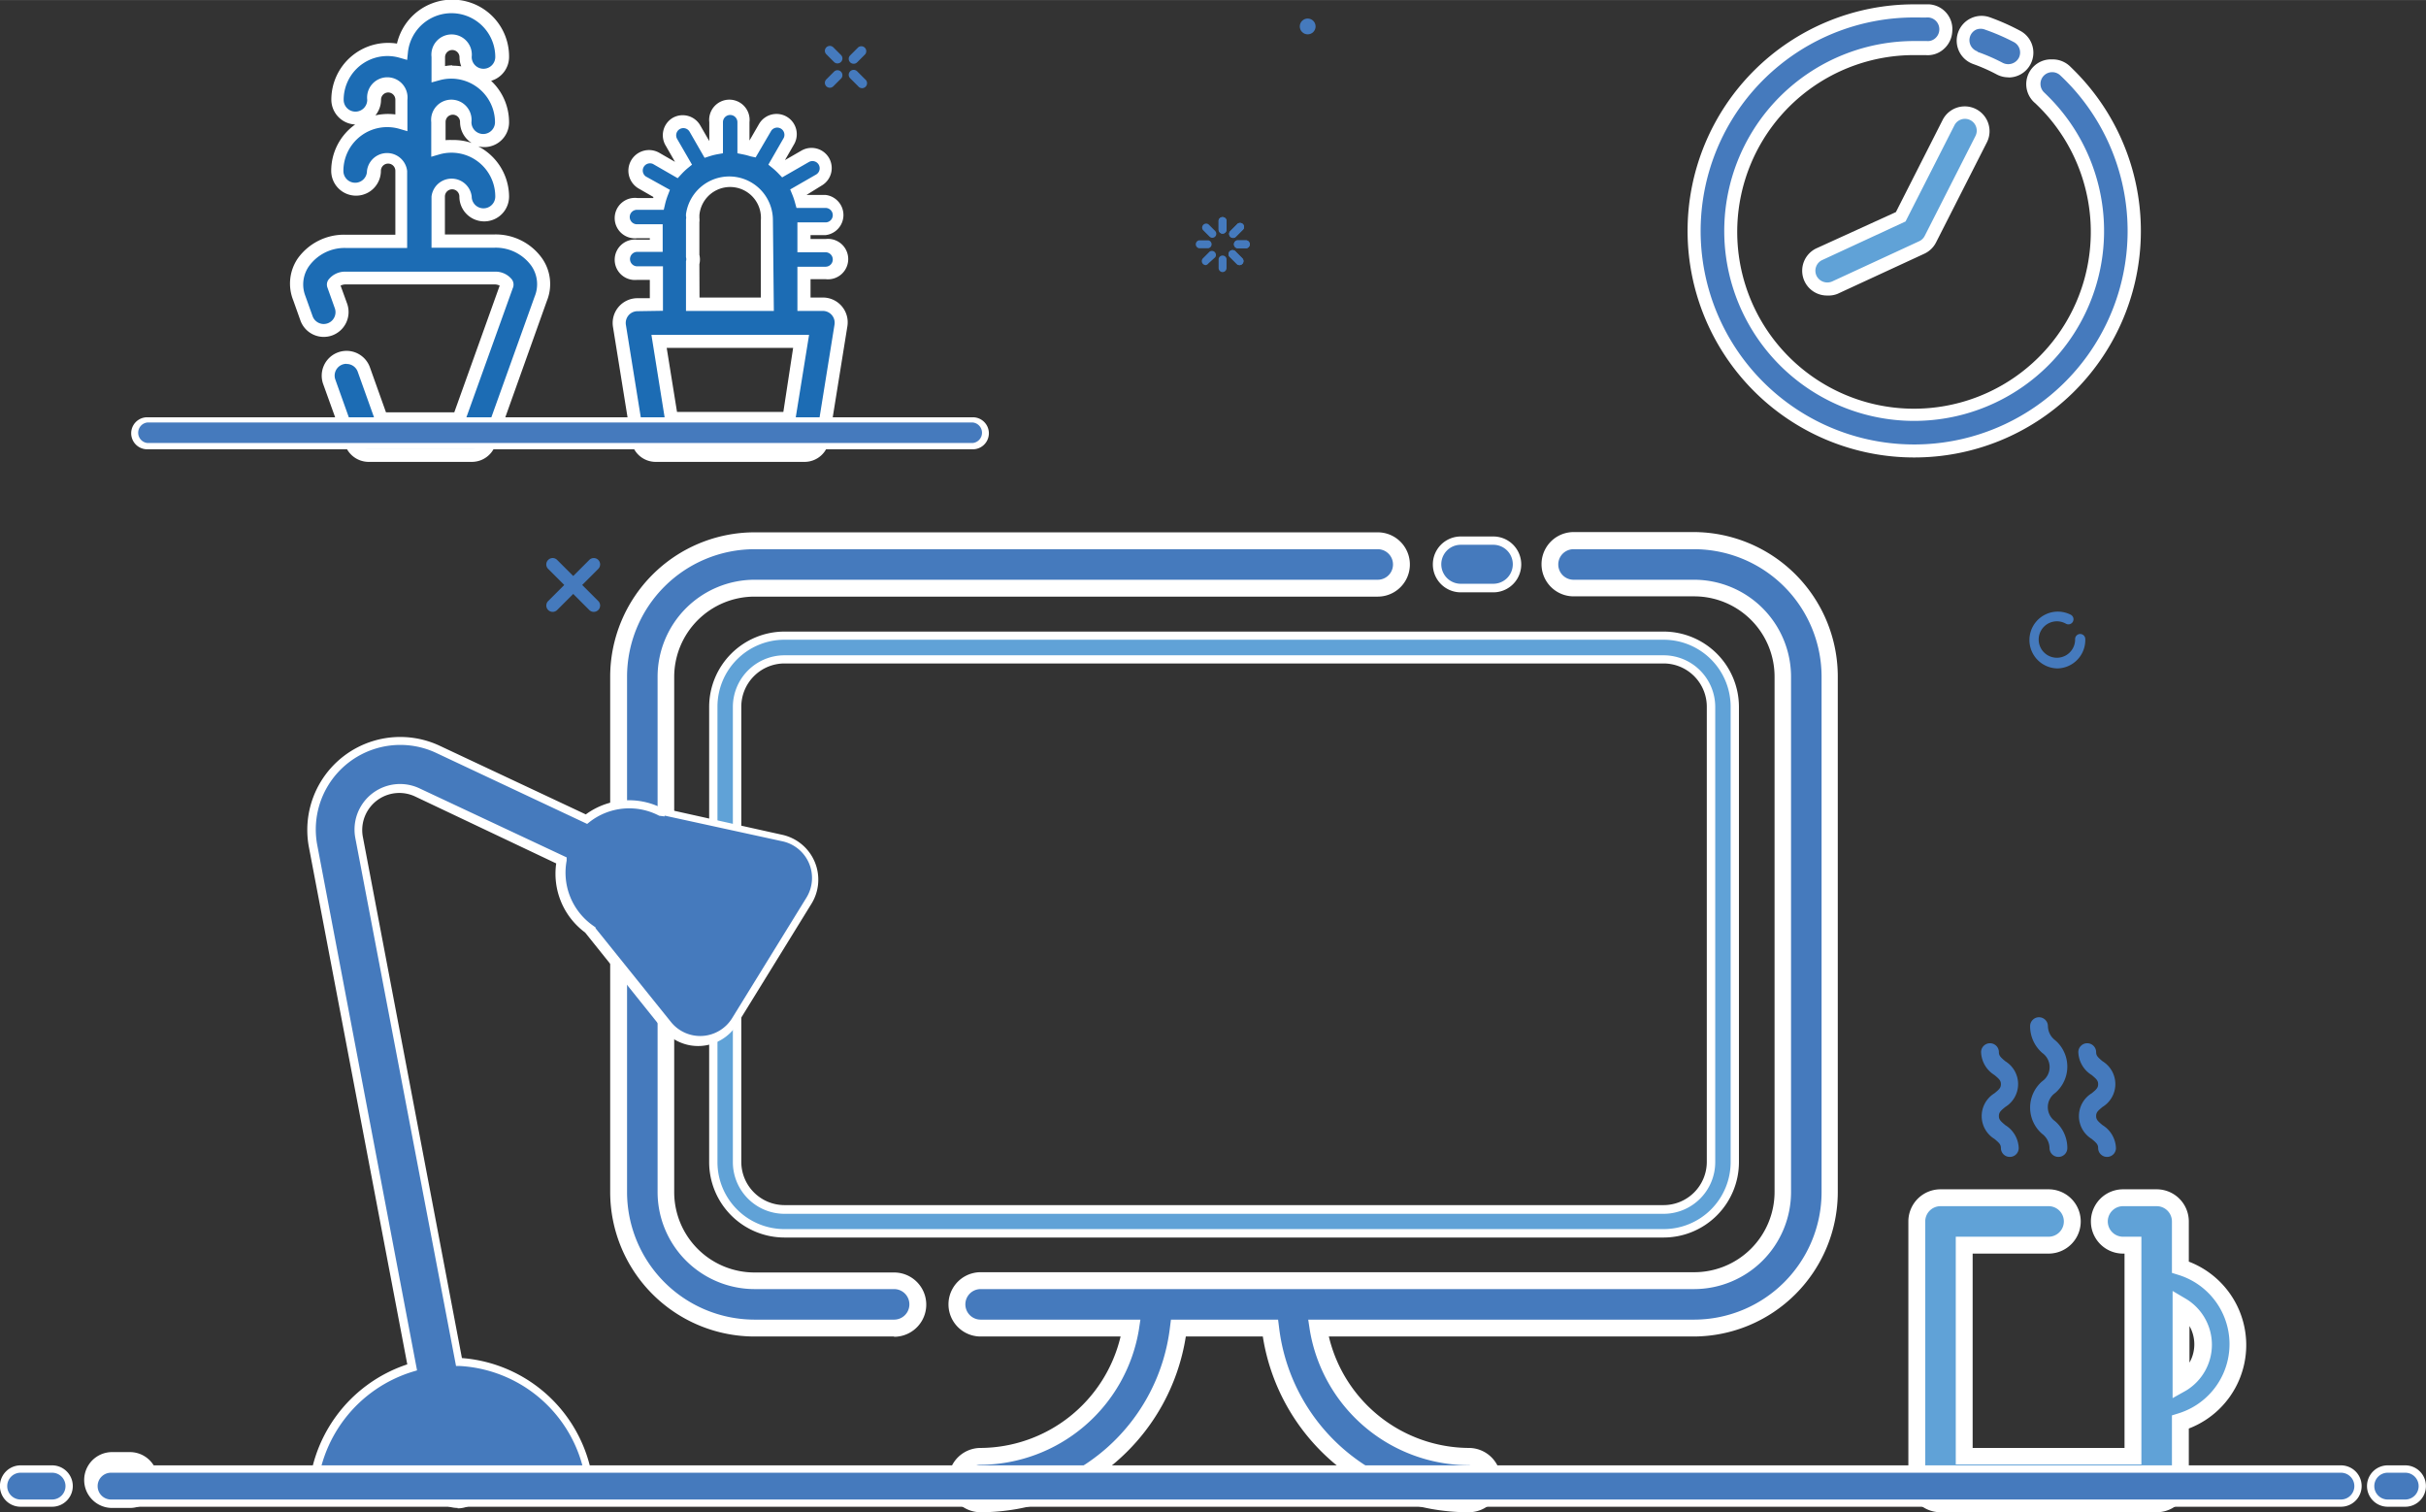 <svg id="aa69a168-62f4-45f7-a375-538a0dc7f1f9" data-name="Layer 1" xmlns="http://www.w3.org/2000/svg" xmlns:xlink="http://www.w3.org/1999/xlink" width="63.9mm" height="39.83mm" viewBox="0 0 181.14 112.9">
  <rect x="0" y="0" width="181.14" height="112.9" fill="#333333" stroke="none"/>
  <defs>
    <filter id="41a9efd1-fc43-4823-85d1-abb70322ef3e" x="49.53" y="-8249" width="22.84" height="32766" filterUnits="userSpaceOnUse" color-interpolation-filters="sRGB">
      <feFlood flood-color="#fff" result="bg"/>
      <feBlend in="SourceGraphic" in2="bg"/>
    </filter>
    <mask id="16ede1db-0a82-4e71-a706-1c34a2556284" x="49.53" y="-8249" width="22.84" height="32766" maskUnits="userSpaceOnUse">
      <g style="filter: url(#41a9efd1-fc43-4823-85d1-abb70322ef3e)"/>
    </mask>
    <linearGradient id="379c4331-2ea1-4c9a-a296-c8eafc183c61" data-name="¡ÂÁ˚ÏˇÌÌ˚È „‡‰ËÂÌÚ 2" x1="-1878.47" y1="-929.13" x2="-1878.87" y2="-947.64" gradientTransform="translate(-1725.22 1178.31) rotate(121.74)" gradientUnits="userSpaceOnUse">
      <stop offset="0" stop-color="#999"/>
      <stop offset="0.6" stop-color="#3a3a3a"/>
      <stop offset="1"/>
    </linearGradient>
    <filter id="c22150b7-e192-4ae1-af42-ce8ee93d1158" x="49.53" y="62.9" width="22.84" height="24.65" filterUnits="userSpaceOnUse" color-interpolation-filters="sRGB">
      <feFlood flood-color="#fff" result="bg"/>
      <feBlend in="SourceGraphic" in2="bg"/>
    </filter>
    <mask id="72ca3556-f201-4988-b8a4-856061c6b484" x="49.75" y="62.57" width="22.84" height="24.65" maskUnits="userSpaceOnUse">
      <g style="filter: url(#c22150b7-e192-4ae1-af42-ce8ee93d1158)">
        <g transform="translate(0.22 -0.33)">
          <g style="mask: url(#16ede1db-0a82-4e71-a706-1c34a2556284)">
            <path d="M72.07,68.5a2,2,0,0,0-1.27-3L58.17,62.9l-8.64,14,8.14,10a2,2,0,0,0,3.19-.21Z" style="mix-blend-mode: multiply;fill: url(#379c4331-2ea1-4c9a-a296-c8eafc183c61)"/>
          </g>
        </g>
      </g>
    </mask>
    <linearGradient id="14b262f0-f5d0-43f8-aee3-b267f0dad546" data-name="¡ÂÁ˚ÏˇÌÌ˚È „‡‰ËÂÌÚ 36" x1="-1878.47" y1="-929.13" x2="-1878.87" y2="-947.64" gradientTransform="translate(-1725.22 1178.31) rotate(121.74)" gradientUnits="userSpaceOnUse">
      <stop offset="0" stop-color="#b4c5e6"/>
      <stop offset="0.22" stop-color="#c5d2ec"/>
      <stop offset="1" stop-color="#fff"/>
    </linearGradient>
  </defs>
  <title>setup-my-website</title>
  <g>
    <g>
      <path d="M162.59,103.59V97.81a3.38,3.38,0,0,1,0,5.78Zm4.28-2.89a6.05,6.05,0,0,0-4.28-5.78v-3.4a1.77,1.77,0,0,0-1.77-1.77h-2.51a1.77,1.77,0,1,0,0,3.54H159v15.77H146.44V93.29h6.3a1.77,1.77,0,1,0,0-3.54h-8.07a1.77,1.77,0,0,0-1.77,1.77v19.31a1.77,1.77,0,0,0,1.77,1.77h16.14a1.77,1.77,0,0,0,1.77-1.77v-4.35A6.06,6.06,0,0,0,166.86,100.7Z" transform="translate(0.22 -0.33)" style="fill: #60a2d7"/>
      <path d="M160.82,113.23H144.67a2.4,2.4,0,0,1-2.4-2.4V91.52a2.4,2.4,0,0,1,2.4-2.4h8.07a2.4,2.4,0,0,1,0,4.8h-5.67v14.51h11.34V93.92h-.11a2.4,2.4,0,0,1,0-4.8h2.51a2.4,2.4,0,0,1,2.4,2.4v3a6.67,6.67,0,0,1,0,12.46v3.9A2.4,2.4,0,0,1,160.82,113.23ZM144.67,90.38a1.14,1.14,0,0,0-1.14,1.14v19.31a1.14,1.14,0,0,0,1.14,1.14h16.14a1.14,1.14,0,0,0,1.14-1.14V106l.45-.14a5.41,5.41,0,0,0,0-10.36l-.45-.14V91.52a1.14,1.14,0,0,0-1.14-1.14h-2.51a1.14,1.14,0,0,0,0,2.28h1.37v17H145.81v-17h6.93a1.14,1.14,0,0,0,0-2.28ZM162,104.71v-8l1,.59a4,4,0,0,1,0,6.85Zm1.26-5.38v2.73a2.76,2.76,0,0,0,0-2.73Z" transform="translate(0.22 -0.33)" style="fill: #fff"/>
    </g>
    <g>
      <path d="M149.84,86.7a.66.66,0,0,1-.66-.66c0-.26-.12-.38-.48-.68a2,2,0,0,1,0-3.41c.37-.3.48-.42.48-.68s-.12-.38-.48-.68a2.1,2.1,0,0,1-1-1.71.66.66,0,1,1,1.33,0c0,.26.12.38.48.68a2,2,0,0,1,0,3.41c-.37.3-.48.42-.48.68s.12.38.48.68a2.1,2.1,0,0,1,1,1.71A.66.66,0,0,1,149.84,86.7Z" transform="translate(0.22 -0.33)" style="fill: #457abd"/>
      <path d="M153.47,86.7a.66.66,0,0,1-.66-.66,1.35,1.35,0,0,0-.54-1.05,2.59,2.59,0,0,1,0-3.94,1.29,1.29,0,0,0,0-2.11,2.65,2.65,0,0,1-.91-2,.66.66,0,1,1,1.33,0,1.35,1.35,0,0,0,.54,1.05,2.59,2.59,0,0,1,0,3.94,1.29,1.29,0,0,0,0,2.11,2.65,2.65,0,0,1,.91,2A.66.66,0,0,1,153.47,86.7Z" transform="translate(0.22 -0.33)" style="fill: #457abd"/>
      <path d="M157.1,86.7a.66.66,0,0,1-.66-.66c0-.26-.12-.38-.48-.68a2,2,0,0,1,0-3.41c.37-.3.48-.42.48-.68s-.12-.38-.48-.68a2.1,2.1,0,0,1-1-1.71.66.66,0,1,1,1.33,0c0,.26.12.38.48.68a2,2,0,0,1,0,3.41c-.37.3-.48.42-.48.68s.12.38.48.68a2.1,2.1,0,0,1,1,1.71A.66.66,0,0,1,157.1,86.7Z" transform="translate(0.22 -0.33)" style="fill: #457abd"/>
    </g>
  </g>
  <g>
    <path d="M111.28,44.23h-2.43a1.77,1.77,0,1,1,0-3.54h2.43a1.77,1.77,0,0,1,0,3.54Z" transform="translate(0.22 -0.33)" style="fill: #457abd"/>
    <path d="M111.28,44.55h-2.43a2.08,2.08,0,1,1,0-4.17h2.43a2.08,2.08,0,1,1,0,4.17ZM108.85,41a1.45,1.45,0,1,0,0,2.91h2.43a1.45,1.45,0,1,0,0-2.91Z" transform="translate(0.22 -0.33)" style="fill: #fff"/>
  </g>
  <g>
    <path d="M66.54,95.94H56.12a6.62,6.62,0,0,1-6.61-6.61V50.85a6.62,6.62,0,0,1,6.61-6.61h46.53a1.77,1.77,0,0,0,0-3.54H56.12A10.16,10.16,0,0,0,46,50.85V89.33A10.16,10.16,0,0,0,56.12,99.48H66.54a1.77,1.77,0,0,0,0-3.54Z" transform="translate(0.22 -0.33)" style="fill: #457abd"/>
    <path d="M66.54,100.11H56.12A10.79,10.79,0,0,1,45.34,89.33V50.85A10.79,10.79,0,0,1,56.12,40.07h46.53a2.4,2.4,0,0,1,0,4.8H56.12a6,6,0,0,0-6,6V89.33a6,6,0,0,0,6,6H66.54a2.4,2.4,0,0,1,0,4.8ZM56.12,41.33a9.53,9.53,0,0,0-9.52,9.52V89.33a9.53,9.53,0,0,0,9.52,9.52H66.54a1.14,1.14,0,0,0,0-2.28H56.12a7.25,7.25,0,0,1-7.24-7.24V50.85a7.25,7.25,0,0,1,7.24-7.24h46.53a1.14,1.14,0,0,0,0-2.28Z" transform="translate(0.22 -0.33)" style="fill: #fff"/>
  </g>
  <g>
    <path d="M126.27,40.7h-9a1.77,1.77,0,1,0,0,3.54h9a6.62,6.62,0,0,1,6.61,6.61V89.33a6.62,6.62,0,0,1-6.61,6.61H73a1.77,1.77,0,0,0,0,3.54H84.2A11.37,11.37,0,0,1,73,109.06a1.77,1.77,0,0,0,0,3.54A14.91,14.91,0,0,0,87.77,99.48h6.86A14.91,14.91,0,0,0,109.4,112.6a1.77,1.77,0,0,0,0-3.54,11.37,11.37,0,0,1-11.21-9.58h28.08a10.16,10.16,0,0,0,10.15-10.15V50.85A10.16,10.16,0,0,0,126.27,40.7Z" transform="translate(0.22 -0.33)" style="fill: #457abd"/>
    <path d="M109.4,113.23a15.52,15.52,0,0,1-15.33-13.12H88.32A15.52,15.52,0,0,1,73,113.23a2.4,2.4,0,1,1,0-4.8,10.81,10.81,0,0,0,10.45-8.32H73a2.4,2.4,0,0,1,0-4.8h53.28a6,6,0,0,0,6-6V50.85a6,6,0,0,0-6-6h-9a2.4,2.4,0,1,1,0-4.8h9A10.79,10.79,0,0,1,137,50.85V89.33a10.79,10.79,0,0,1-10.78,10.78H99a10.81,10.81,0,0,0,10.45,8.32,2.4,2.4,0,1,1,0,4.8ZM87.21,98.85h8l.07.56A14.26,14.26,0,0,0,109.4,112a1.14,1.14,0,1,0,0-2.28A12.07,12.07,0,0,1,97.57,99.58l-.11-.73h28.81a9.53,9.53,0,0,0,9.52-9.52V50.85a9.53,9.53,0,0,0-9.52-9.52h-9a1.14,1.14,0,0,0,0,2.28h9a7.25,7.25,0,0,1,7.24,7.24V89.33a7.25,7.25,0,0,1-7.24,7.24H73a1.14,1.14,0,1,0,0,2.28H84.93l-.11.73A12.07,12.07,0,0,1,73,109.69,1.14,1.14,0,1,0,73,112,14.26,14.26,0,0,0,87.14,99.4Z" transform="translate(0.22 -0.33)" style="fill: #fff"/>
  </g>
  <g>
    <path d="M53,53.08v34a5.31,5.31,0,0,0,5.31,5.31H124a5.31,5.31,0,0,0,5.31-5.31v-34A5.31,5.31,0,0,0,124,47.77H58.35A5.31,5.31,0,0,0,53,53.08Zm74.53,0v34A3.54,3.54,0,0,1,124,90.63H58.35a3.54,3.54,0,0,1-3.54-3.54v-34a3.54,3.54,0,0,1,3.54-3.54H124A3.54,3.54,0,0,1,127.57,53.08Z" transform="translate(0.22 -0.33)" style="fill: #60a2d7"/>
    <path d="M124,92.72H58.35a5.63,5.63,0,0,1-5.62-5.62v-34a5.63,5.63,0,0,1,5.62-5.62H124a5.63,5.63,0,0,1,5.62,5.62v34A5.63,5.63,0,0,1,124,92.72ZM58.35,48.09a5,5,0,0,0-5,5v34a5,5,0,0,0,5,5H124a5,5,0,0,0,5-5v-34a5,5,0,0,0-5-5ZM124,90.95H58.35a3.86,3.86,0,0,1-3.85-3.85v-34a3.86,3.86,0,0,1,3.85-3.85H124a3.86,3.86,0,0,1,3.85,3.85v34A3.86,3.86,0,0,1,124,90.95ZM58.35,49.86a3.23,3.23,0,0,0-3.22,3.22v34a3.23,3.23,0,0,0,3.22,3.22H124a3.23,3.23,0,0,0,3.22-3.22v-34A3.23,3.23,0,0,0,124,49.86Z" transform="translate(0.22 -0.33)" style="fill: #fff"/>
  </g>
  <g>
    <path d="M9.48,112.6H8.15a1.77,1.77,0,0,1,0-3.54H9.48a1.77,1.77,0,1,1,0,3.54Z" transform="translate(0.22 -0.33)" style="fill: #457abd"/>
    <path d="M9.48,112.91H8.15a2.08,2.08,0,1,1,0-4.17H9.48a2.08,2.08,0,1,1,0,4.17Z" transform="translate(0.22 -0.33)" style="fill: #fff"/>
  </g>
  <g>
    <g style="mask: url(#72ca3556-f201-4988-b8a4-856061c6b484)">
      <path d="M72.07,68.5a2,2,0,0,0-1.27-3L58.17,62.9l-8.64,14,8.14,10a2,2,0,0,0,3.19-.21Z" transform="translate(0.22 -0.33)" style="fill: url(#14b262f0-f5d0-43f8-aee3-b267f0dad546)"/>
    </g>
    <g>
      <path d="M58.17,62.9l-9-2v0a5.13,5.13,0,0,0-5.57.52L32.47,56.26a6.62,6.62,0,0,0-9.32,7.23l7.4,38.93a10.4,10.4,0,0,0-7.44,10h10a1.76,1.76,0,0,0,1.71,0h9.1A10.39,10.39,0,0,0,34.07,102L26.62,62.83A3.08,3.08,0,0,1,31,59.46l10.75,5.05a5.13,5.13,0,0,0,2,5.13h0l5.77,7.21a3.11,3.11,0,0,0,5.07-.31l5.55-9A3.11,3.11,0,0,0,58.17,62.9Z" transform="translate(0.22 -0.33)" style="fill: #457abd"/>
      <path d="M33.95,112.91a2.08,2.08,0,0,1-.93-.22H22.8v-.32a10.77,10.77,0,0,1,7.39-10.18L22.84,63.55A6.94,6.94,0,0,1,32.6,56l10.92,5.13a5.44,5.44,0,0,1,5.66-.48h0l9,2a3.43,3.43,0,0,1,2.19,5.15l-5.55,9a3.43,3.43,0,0,1-5.59.34l-5.76-7.19a5.46,5.46,0,0,1-2.16-5.16l-10.54-5a2.77,2.77,0,0,0-3.9,3l7.4,38.93a10.7,10.7,0,0,1,9.88,10.68v.32H34.88a2.06,2.06,0,0,1-.93.22Zm-10.51-.85h9.74l.07,0a1.42,1.42,0,0,0,1,.16,1.45,1.45,0,0,0,.43-.16l.07,0h8.86a10.07,10.07,0,0,0-9.53-9.75h-.25L26.31,62.89a3.4,3.4,0,0,1,4.78-3.71l11,5.16,0,.24a4.83,4.83,0,0,0,1.91,4.81l.25.18,0,.06,5.63,7a2.8,2.8,0,0,0,4.56-.28l5.55-9a2.8,2.8,0,0,0-1.78-4.21l-8.81-1.92,0,.06L49,61.23a4.81,4.81,0,0,0-5.23.49l-.15.12-11.27-5.3a6.31,6.31,0,0,0-8.88,6.89l7.45,39.21-.27.08A10.14,10.14,0,0,0,23.43,112.06Z" transform="translate(0.22 -0.33)" style="fill: #fff"/>
    </g>
  </g>
  <g>
    <g>
      <path d="M154.82,6.49h0q-.41-.45-.86-.87a1.37,1.37,0,0,0-1.88,2q.37.35.72.73h0A13.69,13.69,0,1,1,142.7,3.88q.46,0,.91,0a1.37,1.37,0,0,0,.18-2.73q-.54,0-1.09,0a16.43,16.43,0,1,0,12.13,5.34Z" transform="translate(0.22 -0.33)" style="fill: #457abd;stroke: #010101;stroke-miterlimit: 10;stroke-width: 0.5px"/>
      <path d="M142.7,34.48a16.91,16.91,0,1,1,0-33.83c.38,0,.76,0,1.12,0a1.85,1.85,0,0,1,1.73,2A1.88,1.88,0,0,1,144.9,4a1.79,1.79,0,0,1-1.34.44l-.87,0a13.2,13.2,0,1,0,9.75,4.3c-.23-.25-.46-.48-.69-.7A1.85,1.85,0,0,1,153,4.76a1.87,1.87,0,0,1,1.33.51c.3.29.6.59.88.9h0A16.91,16.91,0,0,1,142.7,34.48Zm0-32.85a15.94,15.94,0,1,0,11.77,5.19h0c-.28-.3-.55-.58-.84-.85a.88.88,0,0,0-1.24,0,.88.88,0,0,0,0,1.24c.25.24.5.49.74.75A14.18,14.18,0,1,1,142.7,3.39c.32,0,.63,0,.94,0a.83.83,0,0,0,.63-.2.88.88,0,0,0,.31-.62.88.88,0,0,0-.82-.94C143.41,1.64,143.05,1.63,142.7,1.63Z" transform="translate(0.22 -0.33)" style="fill: #fff"/>
    </g>
    <g>
      <path d="M147.28,4.66a13.52,13.52,0,0,1,1.81.8,1.37,1.37,0,0,0,1.85-.57A1.37,1.37,0,0,0,150.37,3a16.22,16.22,0,0,0-2.18-1,1.37,1.37,0,0,0-.91,2.58Z" transform="translate(0.22 -0.33)" style="fill: #457abd"/>
      <path d="M149.73,6.1a1.85,1.85,0,0,1-.87-.22,13.07,13.07,0,0,0-1.74-.77h0a1.85,1.85,0,0,1-.18-3.42,1.84,1.84,0,0,1,1.42-.07,16.71,16.71,0,0,1,2.25,1,1.85,1.85,0,0,1-.87,3.49Zm-2.29-1.9a14,14,0,0,1,1.88.82.9.9,0,0,0,1.19-.36.88.88,0,0,0-.36-1.19A15.77,15.77,0,0,0,148,2.54a.88.88,0,0,0-.67,0,.87.87,0,0,0-.45.5.88.88,0,0,0,.54,1.12Z" transform="translate(0.22 -0.33)" style="fill: #fff"/>
    </g>
    <g>
      <path d="M135.64,19.29a1.37,1.37,0,1,0,1.13,2.49l6.49-3a1.36,1.36,0,0,0,.65-.62l3.79-7.46a1.37,1.37,0,0,0-2.44-1.24l-3.57,7Z" transform="translate(0.22 -0.33)" style="fill: #60a2d7"/>
      <path d="M136.21,22.39a1.85,1.85,0,0,1-.77-3.54h0l5.9-2.69,3.49-6.88a1.85,1.85,0,1,1,3.3,1.68l-3.79,7.46a1.86,1.86,0,0,1-.88.85l-6.49,3A1.84,1.84,0,0,1,136.21,22.39Zm-.37-2.65a.88.88,0,0,0-.43,1.17.9.9,0,0,0,1.17.43l6.49-3a.88.88,0,0,0,.42-.4l3.79-7.46a.88.88,0,1,0-1.57-.8l-3.65,7.18Z" transform="translate(0.22 -0.33)" style="fill: #fff"/>
    </g>
  </g>
  <g>
    <path d="M39.86,19.91a3.76,3.76,0,0,0-3.16-1.57H32.52V15a1,1,0,1,1,2,0,1.37,1.37,0,1,0,2.73,0,3.76,3.76,0,0,0-4.78-3.61v-2a1,1,0,1,1,2,0,1.37,1.37,0,1,0,2.73,0,3.76,3.76,0,0,0-4.78-3.61V4.58a1,1,0,1,1,2,0,1.37,1.37,0,1,0,2.73,0,3.76,3.76,0,0,0-7.49-.42A3.76,3.76,0,0,0,25,7.77a1.37,1.37,0,1,0,2.73,0,1,1,0,1,1,2,0V9.46A3.76,3.76,0,0,0,25,13.08a1.37,1.37,0,1,0,2.73,0,1,1,0,1,1,2,0v5.26H25.61a3.76,3.76,0,0,0-3.16,1.57,2.85,2.85,0,0,0-.32,2.67l.53,1.49a1.37,1.37,0,1,0,2.57-.92l-.55-1.54s0-.08,0-.17a1.09,1.09,0,0,1,.9-.37H36.7a1.09,1.09,0,0,1,.9.37c.06.09,0,.13,0,.22l-3.56,9.93H28.26l-1.32-3.68a1.37,1.37,0,1,0-2.57.92L26,33.42a1.37,1.37,0,0,0,1.29.91H35a1.37,1.37,0,0,0,1.29-.91l3.86-10.78A2.88,2.88,0,0,0,39.86,19.91Z" transform="translate(0.22 -0.33)" style="fill: #1c6cb4"/>
    <path d="M35,34.81H27.3a1.86,1.86,0,0,1-1.74-1.23L23.91,29a1.85,1.85,0,1,1,3.49-1.25l1.2,3.36h5.1l3.39-9.46a.86.86,0,0,0-.4-.09H25.61a.86.86,0,0,0-.4.09L25.7,23a1.86,1.86,0,0,1-1.12,2.37,1.85,1.85,0,0,1-2.37-1.12l-.53-1.49A3.34,3.34,0,0,1,22,19.64a4.25,4.25,0,0,1,3.57-1.79H29.3V13.08a.54.54,0,0,0-1.08,0,1.85,1.85,0,0,1-3.71,0A4.24,4.24,0,0,1,26.3,9.62a1.86,1.86,0,0,1-1.78-1.85,4.24,4.24,0,0,1,4.9-4.19,4.24,4.24,0,0,1,8.37,1,1.86,1.86,0,0,1-1.34,1.78,4.24,4.24,0,0,1,1.34,3.09,1.85,1.85,0,0,1-2.31,1.8A4.25,4.25,0,0,1,37.79,15a1.85,1.85,0,1,1-3.71,0A.54.54,0,0,0,33,15v2.83H36.7a4.25,4.25,0,0,1,3.56,1.79,3.35,3.35,0,0,1,.35,3.18L36.76,33.58A1.86,1.86,0,0,1,35,34.81Zm-9.35-7.32a.88.88,0,0,0-.83,1.18l1.64,4.59a.88.88,0,0,0,.83.58H35a.88.88,0,0,0,.83-.58L39.7,22.47a2.41,2.41,0,0,0-.24-2.29h0a3.28,3.28,0,0,0-2.76-1.36H32V15a1.51,1.51,0,0,1,3,0,.88.88,0,0,0,1.76,0,3.27,3.27,0,0,0-4.16-3.15l-.62.18V9.45a1.51,1.51,0,1,1,3,0,.88.88,0,0,0,1.76,0A3.27,3.27,0,0,0,32.66,6.3L32,6.48V4.58a1.51,1.51,0,1,1,3,0,.88.88,0,0,0,1.76,0,3.27,3.27,0,0,0-6.52-.36l-.06.58-.56-.16a3.24,3.24,0,0,0-.91-.13,3.27,3.27,0,0,0-3.27,3.27.88.88,0,1,0,1.76,0,1.51,1.51,0,1,1,3,0v2.34l-.62-.18a3.27,3.27,0,0,0-4.16,3.15.88.88,0,0,0,1.76,0,1.51,1.51,0,0,1,3,0v5.75H25.61a3.28,3.28,0,0,0-2.76,1.36,2.37,2.37,0,0,0-.27,2.22l.54,1.51a.88.88,0,1,0,1.66-.59l-.55-1.54a.63.63,0,0,1,.09-.61,1.56,1.56,0,0,1,1.3-.58H36.7a1.56,1.56,0,0,1,1.3.58.66.66,0,0,1,.06.67L34.39,32.08H27.92l-1.43-4a.88.88,0,0,0-.83-.58Zm-.52-6.06v0Zm8.41-10.65A4.22,4.22,0,0,1,35,11a1.85,1.85,0,0,1-.87-1.57.54.54,0,1,0-1.08,0v1.36A4.16,4.16,0,0,1,33.55,10.78ZM28.77,7.23a.54.54,0,0,0-.54.54,1.84,1.84,0,0,1-.42,1.17,4.29,4.29,0,0,1,1.49-.07V7.77A.54.54,0,0,0,28.77,7.23Zm4.78-2a4.28,4.28,0,0,1,.67.05,1.85,1.85,0,0,1-.13-.68.54.54,0,1,0-1.08,0v.66A4.24,4.24,0,0,1,33.55,5.2Z" transform="translate(0.22 -0.33)" style="fill: #fff"/>
  </g>
  <g>
    <path d="M62.26,23.56a1.37,1.37,0,0,0-1-.48H59.81V20.73h1.62a1,1,0,1,0,0-2H59.81V17.41h1.62a1,1,0,1,0,0-2h-1.8a5.46,5.46,0,0,0-.23-.69l1.56-.9a1,1,0,1,0-1-1.77l-1.66,1a5.55,5.55,0,0,0-.5-.46l.95-1.64a1,1,0,1,0-1.77-1l-1,1.69a5.46,5.46,0,0,0-.64-.16V9.45a1,1,0,1,0-2,0v1.91a5.45,5.45,0,0,0-.66.17l-.93-1.61a1,1,0,1,0-1.77,1l.9,1.56a5.56,5.56,0,0,0-.54.51l-1.5-.87a1,1,0,0,0-1,1.77l1.43.83a5.45,5.45,0,0,0-.24.79H47.36a1,1,0,0,0,0,2h1.43v1.08H47.36a1,1,0,0,0,0,2h1.43v2.35H47.38A1.37,1.37,0,0,0,46,24.66l1.37,8.51a1.37,1.37,0,0,0,1.35,1.15h11.1a1.37,1.37,0,0,0,1.35-1.15l1.37-8.51A1.37,1.37,0,0,0,62.26,23.56ZM51.53,20a1,1,0,0,0,0-.58V16.86a1,1,0,0,0,0-.46,2.77,2.77,0,0,1,5.52.37v6.3H51.53Zm7.16,11.6H49.92L49,25.81H59.62Z" transform="translate(0.22 -0.33)" style="fill: #1c6cb4"/>
    <path d="M59.85,34.81H48.75a1.84,1.84,0,0,1-1.83-1.56l-1.37-8.51a1.85,1.85,0,0,1,1.83-2.15h.92V21.22h-.94a1.51,1.51,0,1,1,0-3h.94v-.11h-.94a1.51,1.51,0,1,1,0-3h1.2l0-.08-1.08-.62A1.51,1.51,0,1,1,49,11.73l1.18.68h0l-.7-1.22A1.51,1.51,0,0,1,50,9.13a1.51,1.51,0,0,1,2.06.55l.68,1.18V9.45a1.51,1.51,0,1,1,3,0v1.37l.71-1.23a1.51,1.51,0,0,1,2.62,1.51l-.68,1.18,1.23-.71a1.51,1.51,0,0,1,2.06.55,1.51,1.51,0,0,1-.55,2.06L60,14.88h1.42a1.51,1.51,0,0,1,0,3H60.3v.29h1.13a1.51,1.51,0,1,1,0,3H60.3v1.37h.92a1.85,1.85,0,0,1,1.83,2.15l-1.37,8.51A1.84,1.84,0,0,1,59.85,34.81ZM47.38,23.56a.88.88,0,0,0-.87,1l1.37,8.51a.88.88,0,0,0,.87.74h11.1a.88.88,0,0,0,.87-.74l1.37-8.51a.88.88,0,0,0-.2-.71h0a.88.88,0,0,0-.67-.31h-1.9V20.24h2.1a.54.54,0,1,0,0-1.08h-2.1V16.93h2.1a.54.54,0,0,0,0-1.08H59.25l-.1-.36a5,5,0,0,0-.21-.63l-.16-.39,1.93-1.11a.54.54,0,0,0,.2-.74.54.54,0,0,0-.73-.2l-2,1.15-.26-.27a5.08,5.08,0,0,0-.45-.42l-.32-.26,1.15-2a.54.54,0,0,0-.93-.54l-1.17,2L55.82,12a5.06,5.06,0,0,0-.58-.15l-.4-.08V9.45a.54.54,0,1,0-1.08,0v2.32l-.4.07a5.07,5.07,0,0,0-.6.15l-.37.12-1.12-1.95a.54.54,0,0,0-.73-.2.54.54,0,0,0-.2.74l1.11,1.92-.32.26a5.1,5.1,0,0,0-.49.47l-.26.28-1.84-1.06a.54.54,0,0,0-.54.93l1.8,1-.15.39a5,5,0,0,0-.22.72l-.09.38h-2a.54.54,0,1,0,0,1.08h1.92v2.06H47.36a.54.54,0,1,0,0,1.08h1.92v3.32ZM59.1,32.08H49.5l-1.08-6.75H60.19Zm-8.77-1h7.94L59,26.3H49.56Zm7.23-7.54H51l0-3.71a.53.53,0,0,0,0-.3l0-.14,0-2.69a.51.51,0,0,0,0-.24v-.14a3.26,3.26,0,0,1,6.49.43Zm-5.55-1h4.58V16.77A2.29,2.29,0,0,0,52,16.41a1.35,1.35,0,0,1,0,.16,1.51,1.51,0,0,1,0,.35v2.43a1.5,1.5,0,0,1,0,.7Z" transform="translate(0.22 -0.33)" style="fill: #fff"/>
  </g>
  <g>
    <g id="f4d00d15-7418-4fae-b8ec-d8286b4b66c8" data-name="&lt;Group&gt;">
      <g id="024a3e57-2c84-4164-80fd-1f2558cfea1a" data-name="&lt;Group&gt;">
        <g id="d86c8edb-9da9-479f-9129-6d1af416299f" data-name="&lt;Group&gt;">
          <path id="81d3eb16-a3d8-40e4-8503-cc8d91535a8e" data-name="&lt;Path&gt;" d="M92.33,20.12a.3.3,0,0,1-.21-.09l-.49-.49a.3.3,0,1,1,.42-.42l.49.49a.3.3,0,0,1-.21.51Z" transform="translate(0.22 -0.33)" style="fill: #457abd"/>
        </g>
      </g>
      <g id="66bfe2ce-5688-4dd8-8810-29e05a0eafa9" data-name="&lt;Group&gt;">
        <g id="04e9977a-e584-432b-a129-00e91045a6a0" data-name="&lt;Group&gt;">
          <path id="d64a6a67-4e1d-4b30-88c1-5019dc17f63e" data-name="&lt;Path&gt;" d="M92.85,18.86h-.69a.3.3,0,0,1,0-.59h.69a.3.3,0,0,1,0,.59Z" transform="translate(0.22 -0.33)" style="fill: #457abd"/>
        </g>
      </g>
      <g id="54f74f04-cbd3-4cb8-b1fe-ea6ae67978a3" data-name="&lt;Group&gt;">
        <g id="b94c9084-99c6-4dfd-8b5b-c484ca76459b" data-name="&lt;Group&gt;">
          <path id="161b6db2-7b83-4d0a-ab9d-6cf7515532cc" data-name="&lt;Path&gt;" d="M91.85,18.09a.3.3,0,0,1-.21-.51l.49-.49a.3.3,0,1,1,.42.42l-.49.49A.3.3,0,0,1,91.85,18.09Z" transform="translate(0.22 -0.33)" style="fill: #457abd"/>
        </g>
      </g>
      <g id="4fba5ec4-74ae-4b62-b06c-e6b067e89e83" data-name="&lt;Group&gt;">
        <g id="09ddaee7-00de-470b-8333-390b5d029103" data-name="&lt;Group&gt;">
          <path id="a15b451c-3ab9-4dca-8de2-74179cd4ae72" data-name="&lt;Path&gt;" d="M91.07,17.77a.3.3,0,0,1-.3-.3v-.69a.3.3,0,0,1,.59,0v.69A.3.3,0,0,1,91.07,17.77Z" transform="translate(0.22 -0.33)" style="fill: #457abd"/>
        </g>
      </g>
      <g id="42fa4e45-f27b-4a55-8268-1080eac1bd23" data-name="&lt;Group&gt;">
        <g id="38205688-4336-4117-9e65-0fdbc28aa138" data-name="&lt;Group&gt;">
          <path id="326efccb-f1d4-4f79-919b-b639b0717987" data-name="&lt;Path&gt;" d="M90.3,18.08a.3.3,0,0,1-.21-.09l-.49-.49a.3.3,0,0,1,.42-.42l.49.49a.3.3,0,0,1-.21.51Z" transform="translate(0.22 -0.33)" style="fill: #457abd"/>
        </g>
      </g>
      <g id="d1f75130-3d00-419b-acf3-1051b81817b3" data-name="&lt;Group&gt;">
        <g id="a1221057-67a0-4a17-a33e-b8d80f6c5569" data-name="&lt;Group&gt;">
          <path id="bab28a43-b56b-4216-99ba-6170d3214db6" data-name="&lt;Path&gt;" d="M90,18.86h-.69a.3.3,0,0,1,0-.59H90a.3.3,0,0,1,0,.59Z" transform="translate(0.22 -0.33)" style="fill: #457abd"/>
        </g>
      </g>
      <g id="4f101360-ee23-4bbd-b854-a8fdcb739d85" data-name="&lt;Group&gt;">
        <g id="e271130b-289f-4dcf-b727-985f64ead107" data-name="&lt;Group&gt;">
          <path id="4fce7db7-be08-4842-abd2-0cd0a19f9c14" data-name="&lt;Path&gt;" d="M89.81,20.12a.3.3,0,0,1-.21-.51l.49-.49a.3.3,0,0,1,.42.42L90,20A.3.3,0,0,1,89.81,20.12Z" transform="translate(0.22 -0.33)" style="fill: #457abd"/>
        </g>
      </g>
      <g id="ffb2801c-5aa5-401f-bdfc-f98c56518745" data-name="&lt;Group&gt;">
        <g id="5e2090e3-3cae-42ef-8855-8f804bde2e8b" data-name="&lt;Group&gt;">
          <path id="387ff9d5-5caf-4664-ba0c-ed2521b8711a" data-name="&lt;Path&gt;" d="M91.07,20.64a.3.3,0,0,1-.3-.3v-.69a.3.3,0,0,1,.59,0v.69A.3.3,0,0,1,91.07,20.64Z" transform="translate(0.22 -0.33)" style="fill: #457abd"/>
        </g>
      </g>
      <g id="420c6053-3872-44dd-85aa-76def7beb2a1" data-name="&lt;Group&gt;">
        <g id="4c92c817-1749-49bf-a3b3-c7374f324cd1" data-name="&lt;Group&gt;">
          <path id="f985ec52-2bb0-4528-91a0-e8d16b46eada" data-name="&lt;Path&gt;" d="M92.33,20.12a.3.3,0,0,1-.21-.09l-.49-.49a.3.3,0,1,1,.42-.42l.49.49a.3.3,0,0,1-.21.51Z" transform="translate(0.22 -0.33)" style="fill: #457abd"/>
        </g>
      </g>
      <g id="f698c024-e875-4c49-9dfb-b07018baf127" data-name="&lt;Group&gt;">
        <g id="4293cd42-96d7-47de-8f42-17ae03073c93" data-name="&lt;Group&gt;">
          <path id="12cb2d1c-fb3f-4822-9a47-161a20e89ab7" data-name="&lt;Path&gt;" d="M92.85,18.86h-.69a.3.3,0,0,1,0-.59h.69a.3.3,0,0,1,0,.59Z" transform="translate(0.22 -0.33)" style="fill: #457abd"/>
        </g>
      </g>
      <g id="99fec701-190e-4629-9bde-ab1cd2edcd81" data-name="&lt;Group&gt;">
        <g id="ad1169b8-068c-41ec-84c5-5226007c15c4" data-name="&lt;Group&gt;">
          <path id="fc41084b-cdee-4122-b363-d1be45dc5c79" data-name="&lt;Path&gt;" d="M91.85,18.09a.3.3,0,0,1-.21-.51l.49-.49a.3.3,0,1,1,.42.42l-.49.49A.3.3,0,0,1,91.85,18.09Z" transform="translate(0.22 -0.33)" style="fill: #457abd"/>
        </g>
      </g>
      <g id="8e3ab276-97d0-4e7f-ab2b-5d7e87481ff4" data-name="&lt;Group&gt;">
        <g id="92f504cb-a17b-4cc1-bd60-cc5fb4a8967a" data-name="&lt;Group&gt;">
          <path id="35abf85a-14be-4888-bde8-08e5be4c71e1" data-name="&lt;Path&gt;" d="M91.07,17.77a.3.3,0,0,1-.3-.3v-.69a.3.3,0,0,1,.59,0v.69A.3.3,0,0,1,91.07,17.77Z" transform="translate(0.22 -0.33)" style="fill: #457abd"/>
        </g>
      </g>
    </g>
    <g id="f780109c-1827-4c2d-870d-bc54a0058c74" data-name="&lt;Group&gt;">
      <path id="b485d739-65f8-438a-9122-8fe912f213a7" data-name="&lt;Path&gt;" d="M153.41,50.23a2.12,2.12,0,1,1,1-4,.38.38,0,1,1-.38.66,1.36,1.36,0,1,0,.69,1.15.38.38,0,1,1,.76,0A2.12,2.12,0,0,1,153.41,50.23Z" transform="translate(0.22 -0.33)" style="fill: #457abd"/>
    </g>
    <g id="93291727-04e4-4871-becf-8ae6530e82ee" data-name="&lt;Group&gt;">
      <g id="d8971ad6-3365-4999-87c8-2dd42583231c" data-name="&lt;Group&gt;">
        <path id="70a77463-f0e4-4316-b5ab-b6ef32743e08" data-name="&lt;Path&gt;" d="M40.71,42.13a.47.47,0,0,1,.67,0l3.07,3.07a.47.47,0,0,1-.67.67L40.71,42.8A.47.47,0,0,1,40.71,42.13Z" transform="translate(0.22 -0.33)" style="fill: #457abd"/>
      </g>
      <g id="19688b13-1a04-4d13-899a-a9a844f36923" data-name="&lt;Group&gt;">
        <path id="e4154e7c-d5cc-4818-84a3-0fa084a951a7" data-name="&lt;Path&gt;" d="M40.71,45.2l3.07-3.07a.47.47,0,0,1,.67.67l-3.07,3.07a.47.47,0,0,1-.67-.67Z" transform="translate(0.22 -0.33)" style="fill: #457abd"/>
      </g>
    </g>
    <g id="64642553-e8cb-462c-81fe-a8536eccefbf" data-name="&lt;Group&gt;">
      <g id="d8ed0072-4889-4da2-bd45-2dda30a975d6" data-name="&lt;Group&gt;">
        <g id="066a66eb-2d47-4822-bd73-6d1ab934f577" data-name="&lt;Group&gt;">
          <g id="5c689d93-b03b-48e1-baf4-816b0756ebd5" data-name="&lt;Group&gt;">
            <path id="c0c5b689-1461-4402-bdc4-9b88010885be" data-name="&lt;Path&gt;" d="M61.37,4.12A.37.37,0,0,1,62,3.86l.6.6a.37.37,0,0,1-.52.52l-.6-.6A.37.37,0,0,1,61.37,4.12Z" transform="translate(0.22 -0.33)" style="fill: #457abd"/>
          </g>
        </g>
        <g id="978f4e3c-d12f-4626-ae49-fd44e2fa04e5" data-name="&lt;Group&gt;">
          <g id="a3e2dacb-ad0d-4bcd-bd6e-3e78f56be2e5" data-name="&lt;Group&gt;">
            <path id="62283b11-5b36-4c02-b771-550d1aeb4192" data-name="&lt;Path&gt;" d="M63.15,5.91a.37.37,0,0,1,.63-.26l.6.6a.37.37,0,1,1-.52.52l-.6-.6A.37.37,0,0,1,63.15,5.91Z" transform="translate(0.22 -0.33)" style="fill: #457abd"/>
          </g>
        </g>
      </g>
      <g id="a1c3605c-8fe8-4bba-b104-030dd63e83a8" data-name="&lt;Group&gt;">
        <g id="5eea3978-1790-4406-af04-7045fe1293a9" data-name="&lt;Group&gt;">
          <g id="28dba798-7dcb-4501-86d9-8f9d1f7f2de7" data-name="&lt;Group&gt;">
            <path id="0e72cbb8-1ef2-4298-af3c-5ffeb5a6f60f" data-name="&lt;Path&gt;" d="M63.15,4.72a.37.37,0,0,1,.11-.26l.6-.6a.37.37,0,0,1,.52.52l-.6.6a.37.37,0,0,1-.63-.26Z" transform="translate(0.22 -0.33)" style="fill: #457abd"/>
          </g>
        </g>
        <g id="100b9bb8-ffe9-453a-9b51-4c3dd1b9ebfd" data-name="&lt;Group&gt;">
          <g id="45f0814d-9bd3-4797-8194-86614f9ca3b9" data-name="&lt;Group&gt;">
            <path id="e51b13fe-bc77-465f-94ef-e2924f9dcf26" data-name="&lt;Path&gt;" d="M61.37,6.51a.37.37,0,0,1,.11-.26l.6-.6a.37.37,0,0,1,.52.52l-.6.6a.37.37,0,0,1-.63-.26Z" transform="translate(0.22 -0.33)" style="fill: #457abd"/>
          </g>
        </g>
      </g>
    </g>
    <circle id="b45a32df-1223-45da-a574-9cda67b249d9" data-name="&lt;Path&gt;" cx="97.64" cy="1.97" r="0.59" style="fill: #457abd"/>
  </g>
  <g>
    <g>
      <path d="M179.37,112.54h-1.31a1.27,1.27,0,0,1,0-2.54h1.31a1.27,1.27,0,1,1,0,2.54Z" transform="translate(0.22 -0.33)" style="fill: #457abd"/>
      <path d="M179.37,112.82h-1.31a1.54,1.54,0,0,1,0-3.09h1.31a1.54,1.54,0,0,1,0,3.09Zm-1.31-2.54a1,1,0,0,0,0,2h1.31a1,1,0,0,0,0-2Z" transform="translate(0.22 -0.33)" style="fill: #fff"/>
    </g>
    <g>
      <path d="M174.57,112.54H8.07a1.27,1.27,0,1,1,0-2.54h166.5a1.27,1.27,0,0,1,0,2.54Z" transform="translate(0.22 -0.33)" style="fill: #457abd"/>
      <path d="M174.57,112.82H8.07a1.54,1.54,0,0,1,0-3.09h166.5a1.54,1.54,0,0,1,0,3.09ZM8.07,110.28a1,1,0,0,0,0,2h166.5a1,1,0,1,0,0-2Z" transform="translate(0.22 -0.33)" style="fill: #fff"/>
    </g>
    <g>
      <path d="M3.67,112.54H1.32a1.27,1.27,0,0,1,0-2.54H3.67a1.27,1.27,0,0,1,0,2.54Z" transform="translate(0.22 -0.33)" style="fill: #457abd"/>
      <path d="M3.67,112.82H1.32a1.54,1.54,0,0,1,0-3.09H3.67a1.54,1.54,0,0,1,0,3.09Zm-2.35-2.54a1,1,0,0,0,0,2H3.67a1,1,0,0,0,0-2Z" transform="translate(0.22 -0.33)" style="fill: #fff"/>
    </g>
  </g>
  <g>
    <path d="M72.42,33.65H10.77a1,1,0,1,1,0-2H72.42a1,1,0,1,1,0,2Z" transform="translate(0.22 -0.33)" style="fill: #457abd"/>
    <path d="M72.42,33.87H10.77a1.19,1.19,0,1,1,0-2.39H72.42a1.19,1.19,0,1,1,0,2.39Zm-61.64-2a.77.77,0,0,0,0,1.53H72.42a.77.77,0,0,0,0-1.53Z" transform="translate(0.22 -0.33)" style="fill: #fff"/>
  </g>
</svg>
